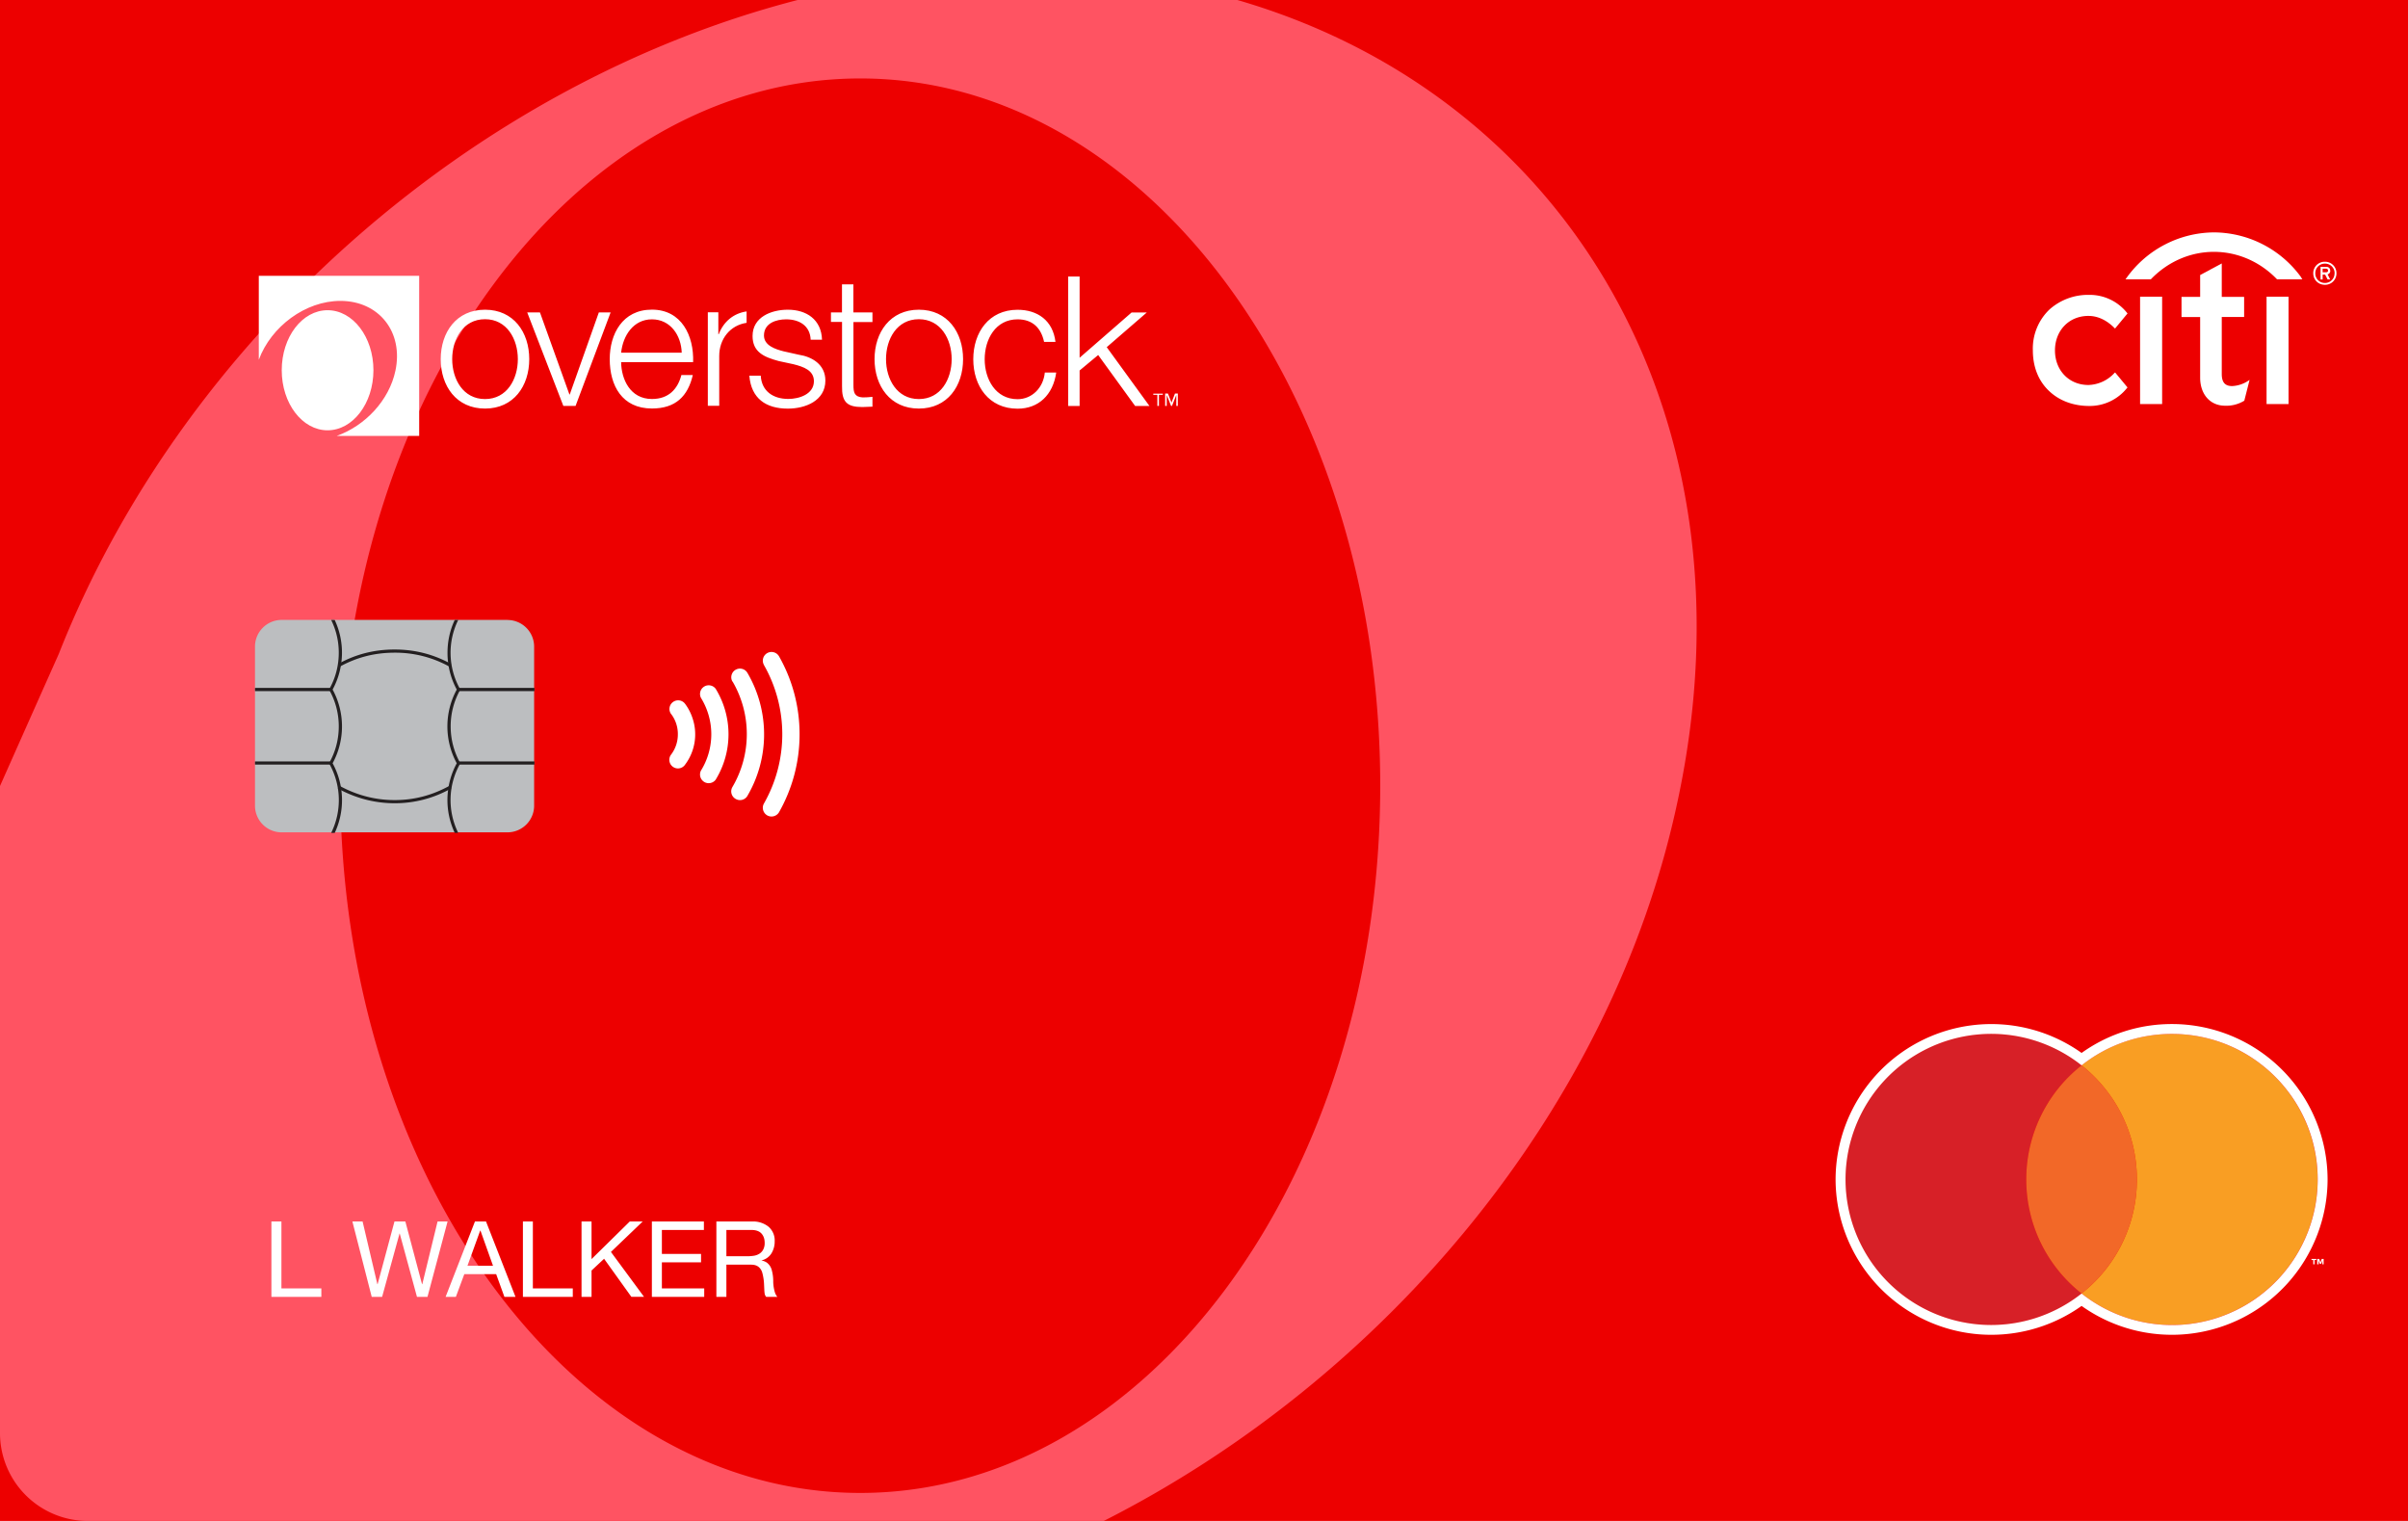 <svg alt="CitiCobrandIcon" aria-labelledby="pi-overstock_citi_cobrand" fill="none" height="24" role="img" viewBox="0 0 38 24" width="38" xmlns="http://www.w3.org/2000/svg"><g clipPath="url(#pi-clip0_1879_43683)"><title id="pi-overstock_citi_cobrand">Overstock Master Card</title><path d="M40 24H0V0h40v24z" fill="#ED0000"/><path fillRule="evenodd" clipRule="evenodd" d="M19.526 0c5.234 1.519 8.238 6.597 6.952 12.623-1.03 4.88-4.625 9.129-9.06 11.377H1.387A1.387 1.387 0 010 22.613v-10.21a1263.016 1263.016 0 01.927-2.083C2.885 5.348 7.463 1.324 12.587 0h6.939zM5.37 12.398c0 6.161 3.671 11.16 8.206 11.16 4.534 0 8.205-4.999 8.205-11.16 0-6.16-3.67-11.16-8.205-11.16s-8.206 5-8.206 11.16z" fill="#FF5362"/><g clipPath="url(#pi-clip1_1879_43683)"><path d="M31.976 18.611c0-.73.34-1.38.873-1.8a2.298 2.298 0 00-3.725 1.8 2.298 2.298 0 003.725 1.8 2.288 2.288 0 01-.873-1.8z" fill="#D72027"/><path d="M31.976 18.611c0 .73.34 1.38.873 1.8.532-.42.873-1.07.873-1.8s-.34-1.38-.873-1.8a2.288 2.288 0 00-.873 1.8z" fill="#F26828"/><path d="M36.477 19.865v.018h.028v.068h.02v-.068h.028v-.018h-.076zm.162 0l-.02.055-.021-.055h-.03v.086h.021v-.06l.02.051h.02l.02-.05v.059h.02v-.086h-.03z" fill="#fff"/><path d="M34.275 16.315a2.29 2.29 0 00-1.426.495c.532.421.873 1.07.873 1.801 0 .73-.34 1.38-.873 1.8a2.298 2.298 0 003.725-1.8 2.298 2.298 0 00-2.299-2.296z" fill="#F99E23"/><path d="M34.275 16.315c1.27 0 2.3 1.028 2.3 2.296a2.298 2.298 0 01-3.726 1.8 2.298 2.298 0 01-3.725-1.8 2.298 2.298 0 013.725-1.8 2.29 2.29 0 011.426-.496zm0-.156c-.518 0-1.009.158-1.426.456a2.457 2.457 0 00-3.882 1.996 2.457 2.457 0 003.882 1.996 2.457 2.457 0 003.882-1.996 2.457 2.457 0 00-2.456-2.452z" fill="#fff"/></g><g clipPath="url(#pi-clip2_1879_43683)" fill="#fff"><path d="M10.592 11.268a.52.52 0 01.105.318.526.526 0 01-.105.319.136.136 0 10.219.161.795.795 0 00.116-.738.792.792 0 00-.116-.222.136.136 0 00-.191-.028.135.135 0 00-.028.191M11.062 11.013a1.09 1.09 0 010 1.146.137.137 0 00.232.144 1.372 1.372 0 000-1.434.137.137 0 00-.232.144z"/><path d="M11.56 10.753a1.647 1.647 0 01-.002 1.666.136.136 0 00.05.187c.065.039.15.017.187-.048a1.921 1.921 0 000-1.94.136.136 0 00-.187-.049.136.136 0 00-.049.187"/><path d="M12.055 10.493a2.207 2.207 0 010 2.187.138.138 0 00.052.186c.066.038.15.014.187-.05.206-.364.324-.783.324-1.23 0-.447-.118-.866-.324-1.229a.137.137 0 00-.238.136z"/></g><g clipPath="url(#pi-clip3_1879_43683)" fill="#fff"><path d="M18.588 6.405h-.025v-.173l-.068.173h-.015l-.068-.173v.173h-.025V6.21h.044l.056.143.055-.143h.045v.194h.001zm-.237-.175h-.062v.175h-.025V6.23H18.2v-.018h.15v.018zm-9.999-.563c0 .424-.246.78-.698.78-.452 0-.699-.356-.699-.78 0-.423.247-.78.699-.78.452 0 .698.357.698.78zm-1.216 0c0 .314.171.63.518.63.346 0 .518-.314.518-.63 0-.315-.172-.63-.518-.63-.347 0-.518.315-.518.63zM8.32 4.93h.201l.465 1.295h.005L9.45 4.93h.186l-.553 1.475H8.89l-.57-1.475zm1.482.786c.003.263.14.58.486.58.264 0 .406-.156.465-.378h.18c-.078.335-.272.528-.645.528-.47 0-.666-.36-.666-.78 0-.39.198-.78.666-.78.469 0 .664.414.65.828H9.802v.002zm.956-.151c-.008-.271-.177-.526-.47-.526-.292 0-.458.257-.486.526h.956zm2.035-.204c-.009-.222-.18-.322-.387-.322-.16 0-.35.062-.35.255 0 .16.184.217.307.249l.241.054c.207.031.421.152.421.408 0 .32-.317.443-.593.443-.344 0-.578-.16-.607-.52h.18c.014.243.194.367.435.367.17 0 .404-.074.404-.28 0-.17-.16-.227-.324-.268l-.232-.05c-.234-.063-.412-.143-.412-.395 0-.3.296-.415.556-.415.295 0 .53.155.54.474h-.18zm.674-.431h.301v.152h-.3v.995c0 .117.016.185.145.194.051 0 .103-.003.155-.009v.155c-.054 0-.105.006-.16.006-.242 0-.325-.08-.32-.332V5.08h-.175V4.93h.174v-.443h.18v.443zm1.731.737c0 .424-.246.78-.698.78-.452 0-.699-.356-.699-.78 0-.423.247-.78.699-.78.452 0 .698.357.698.78zm-1.216 0c0 .314.171.63.518.63.346 0 .518-.314.518-.63 0-.315-.172-.63-.518-.63-.347 0-.518.315-.518.63zm2.494-.274c-.048-.22-.183-.354-.418-.354-.347 0-.519.314-.519.63 0 .315.172.63.519.63.223 0 .406-.175.43-.421h.18c-.05.354-.28.571-.61.571-.452 0-.699-.357-.699-.78 0-.424.247-.781.699-.781.314 0 .558.169.598.507h-.18v-.002zm.381-1.03h.18v1.282l.82-.714h.24l-.632.547.674.928h-.226l-.583-.804-.293.244v.56h-.18V4.364zm-5.075.553v.178c-.262.039-.432.256-.432.523v.786h-.18V4.928h.166v.346h.006c.077-.2.234-.33.44-.36v.002zM4.085 4.352h2.53v2.526h-1.3c.447-.16.826-.559.925-1.028.13-.61-.259-1.102-.869-1.102-.55 0-1.092.403-1.287.929V4.352h.001zm1.808 1.49c0 .523-.325.948-.724.948-.399 0-.723-.424-.723-.948 0-.525.324-.947.723-.947.4 0 .724.423.724.947z"/></g><g clipPath="url(#pi-clip4_1879_43683)" fill="#fff"><path fillRule="evenodd" clipRule="evenodd" d="M33.377 5.878l-.008.006a.58.58 0 01-.412.191c-.306 0-.528-.23-.528-.545 0-.315.222-.545.528-.545.147 0 .288.066.412.192l.008.007.197-.238-.006-.007a.753.753 0 00-.601-.286.913.913 0 00-.622.228.852.852 0 00-.265.648c0 .264.091.49.265.649.159.148.38.228.622.228a.753.753 0 00.601-.286l.006-.006-.197-.238v.002zM33.772 6.376h.348V4.682h-.348v1.694zM35.48 6.008a.5.5 0 01-.256.084c-.112 0-.163-.06-.163-.19v-.9h.353v-.317h-.353v-.528l-.341.183v.345h-.294v.318h.294v.956c0 .26.154.439.385.443a.543.543 0 00.308-.077l.004-.003.083-.327-.02.013zM35.768 6.376h.347V4.682h-.347v1.694z"/><path fillRule="evenodd" clipRule="evenodd" d="M36.32 4.384a1.71 1.71 0 00-1.381-.717 1.71 1.71 0 00-1.38.717l-.017.024h.4l.003-.004c.272-.281.628-.43.992-.43.365 0 .721.149.993.43l.004.004h.399l-.017-.024h.003z"/><path d="M36.738 4.27c0 .019-.014.027-.032.027h-.053V4.24h.053c.018 0 .032.01.032.028v.001zm.034 0c0-.042-.029-.06-.065-.06h-.087v.2h.033v-.077h.039l.039.076h.04l-.04-.08c.026-.007.043-.028.043-.058l-.002-.002zm.099.042a.18.18 0 00-.183-.182.18.18 0 00-.183.182c0 .104.079.182.183.182a.179.179 0 00.183-.182zm-.03 0a.15.15 0 01-.152.153.15.15 0 01-.152-.153.15.15 0 01.152-.152.15.15 0 01.153.152z"/></g><path d="M4.283 19.275v1.189h.788v-.133h-.63v-1.056h-.158zM6.746 20.464l.317-1.189h-.158l-.241.989H6.66l-.263-.989h-.172l-.266.989h-.004l-.233-.989h-.161l.305 1.189h.164l.275-.999h.003l.272.999h.165zM7.377 19.973l.201-.555h.004l.198.555h-.403zm.118-.698l-.463 1.189h.162l.133-.358h.503l.13.358h.175l-.465-1.189h-.175zM8.252 19.275v1.189h.787v-.133h-.63v-1.056h-.157zM9.177 19.275v1.189h.158v-.416l.198-.185.43.6h.2l-.522-.708.501-.48h-.204l-.603.593v-.593h-.158zM10.287 19.275v1.189h.826v-.133h-.668v-.412h.618v-.133h-.618v-.378h.663v-.133h-.82zM11.305 19.275v1.189h.158v-.508h.386c.04 0 .07.006.094.018a.145.145 0 01.056.047.185.185 0 01.032.068.827.827 0 01.026.17l.004.085a.63.63 0 00.006.07.106.106 0 00.024.05h.176a.218.218 0 01-.038-.069.635.635 0 01-.027-.17.638.638 0 00-.02-.171.215.215 0 00-.08-.13.205.205 0 00-.083-.033v-.003a.25.25 0 00.156-.112.356.356 0 00.05-.19.285.285 0 00-.096-.228.388.388 0 00-.265-.083h-.56zm.488.548h-.33v-.415h.393c.074 0 .128.02.161.057.034.038.05.087.05.146a.216.216 0 01-.023.107.177.177 0 01-.06.065.23.23 0 01-.086.032.642.642 0 01-.105.008z" fill="#fff"/><path d="M8.008 9.782H4.445a.421.421 0 00-.421.421v2.51c0 .233.188.421.421.421h3.563a.421.421 0 00.421-.42v-2.511a.421.421 0 00-.421-.42z" fill="#BCBEC0"/><path fillRule="evenodd" clipRule="evenodd" d="M4.024 10.855H5.22v.05H4.024v-.05zM4.024 12.015H5.22v.05H4.024v-.05zM8.434 10.905H7.237v-.05h1.197v.05zM8.434 12.065H7.237v-.05h1.197v.05zM6.23 12.675c-.33 0-.63-.086-.899-.233l.024-.044c.262.144.554.227.874.227.32 0 .605-.082.867-.227l.024.043a1.8 1.8 0 01-.89.234zM5.338 10.476c.268-.149.561-.227.89-.227.329 0 .621.08.89.227l-.025.044a1.758 1.758 0 00-.865-.221c-.32 0-.605.076-.866.221l-.024-.044z" fill="#231F20"/><path d="M5.346 10.3c0-.186-.043-.361-.12-.517h.056a1.22 1.22 0 01-.033 1.098 1.218 1.218 0 010 1.163 1.217 1.217 0 01.033 1.099h-.056a1.169 1.169 0 00-.027-1.087l-.007-.012.007-.012c.094-.169.147-.363.147-.57 0-.206-.053-.4-.147-.569l-.007-.012.007-.012c.094-.168.147-.362.147-.57zM7.062 10.3c0-.185.04-.36.114-.517h.055a1.169 1.169 0 00.027 1.086l.007.012-.007.012a1.167 1.167 0 00-.146.57c0 .206.053.4.146.569l.007.012-.007.012a1.167 1.167 0 00-.027 1.086h-.055a1.22 1.22 0 01.032-1.098 1.218 1.218 0 010-1.163 1.217 1.217 0 01-.146-.581z" fill="#231F20"/></g><defs><clipPath id="pi-clip0_1879_43683"><rect width="40" height="24" rx="1.387" fill="#fff"/></clipPath><clipPath id="pi-clip1_1879_43683"><path fill="#fff" transform="translate(28.886 16.053)" d="M0 0h7.899v5.121H0z"/></clipPath><clipPath id="pi-clip2_1879_43683"><path fill="#fff" transform="translate(10.564 10.288)" d="M0 0h2.054v2.596H0z"/></clipPath><clipPath id="pi-clip3_1879_43683"><path fill="#fff" transform="translate(4.084 4.352)" d="M0 0h14.504v2.526H0z"/></clipPath><clipPath id="pi-clip4_1879_43683"><path fill="#fff" transform="translate(32.08 3.667)" d="M0 0h4.791v2.739H0z"/></clipPath></defs></svg>